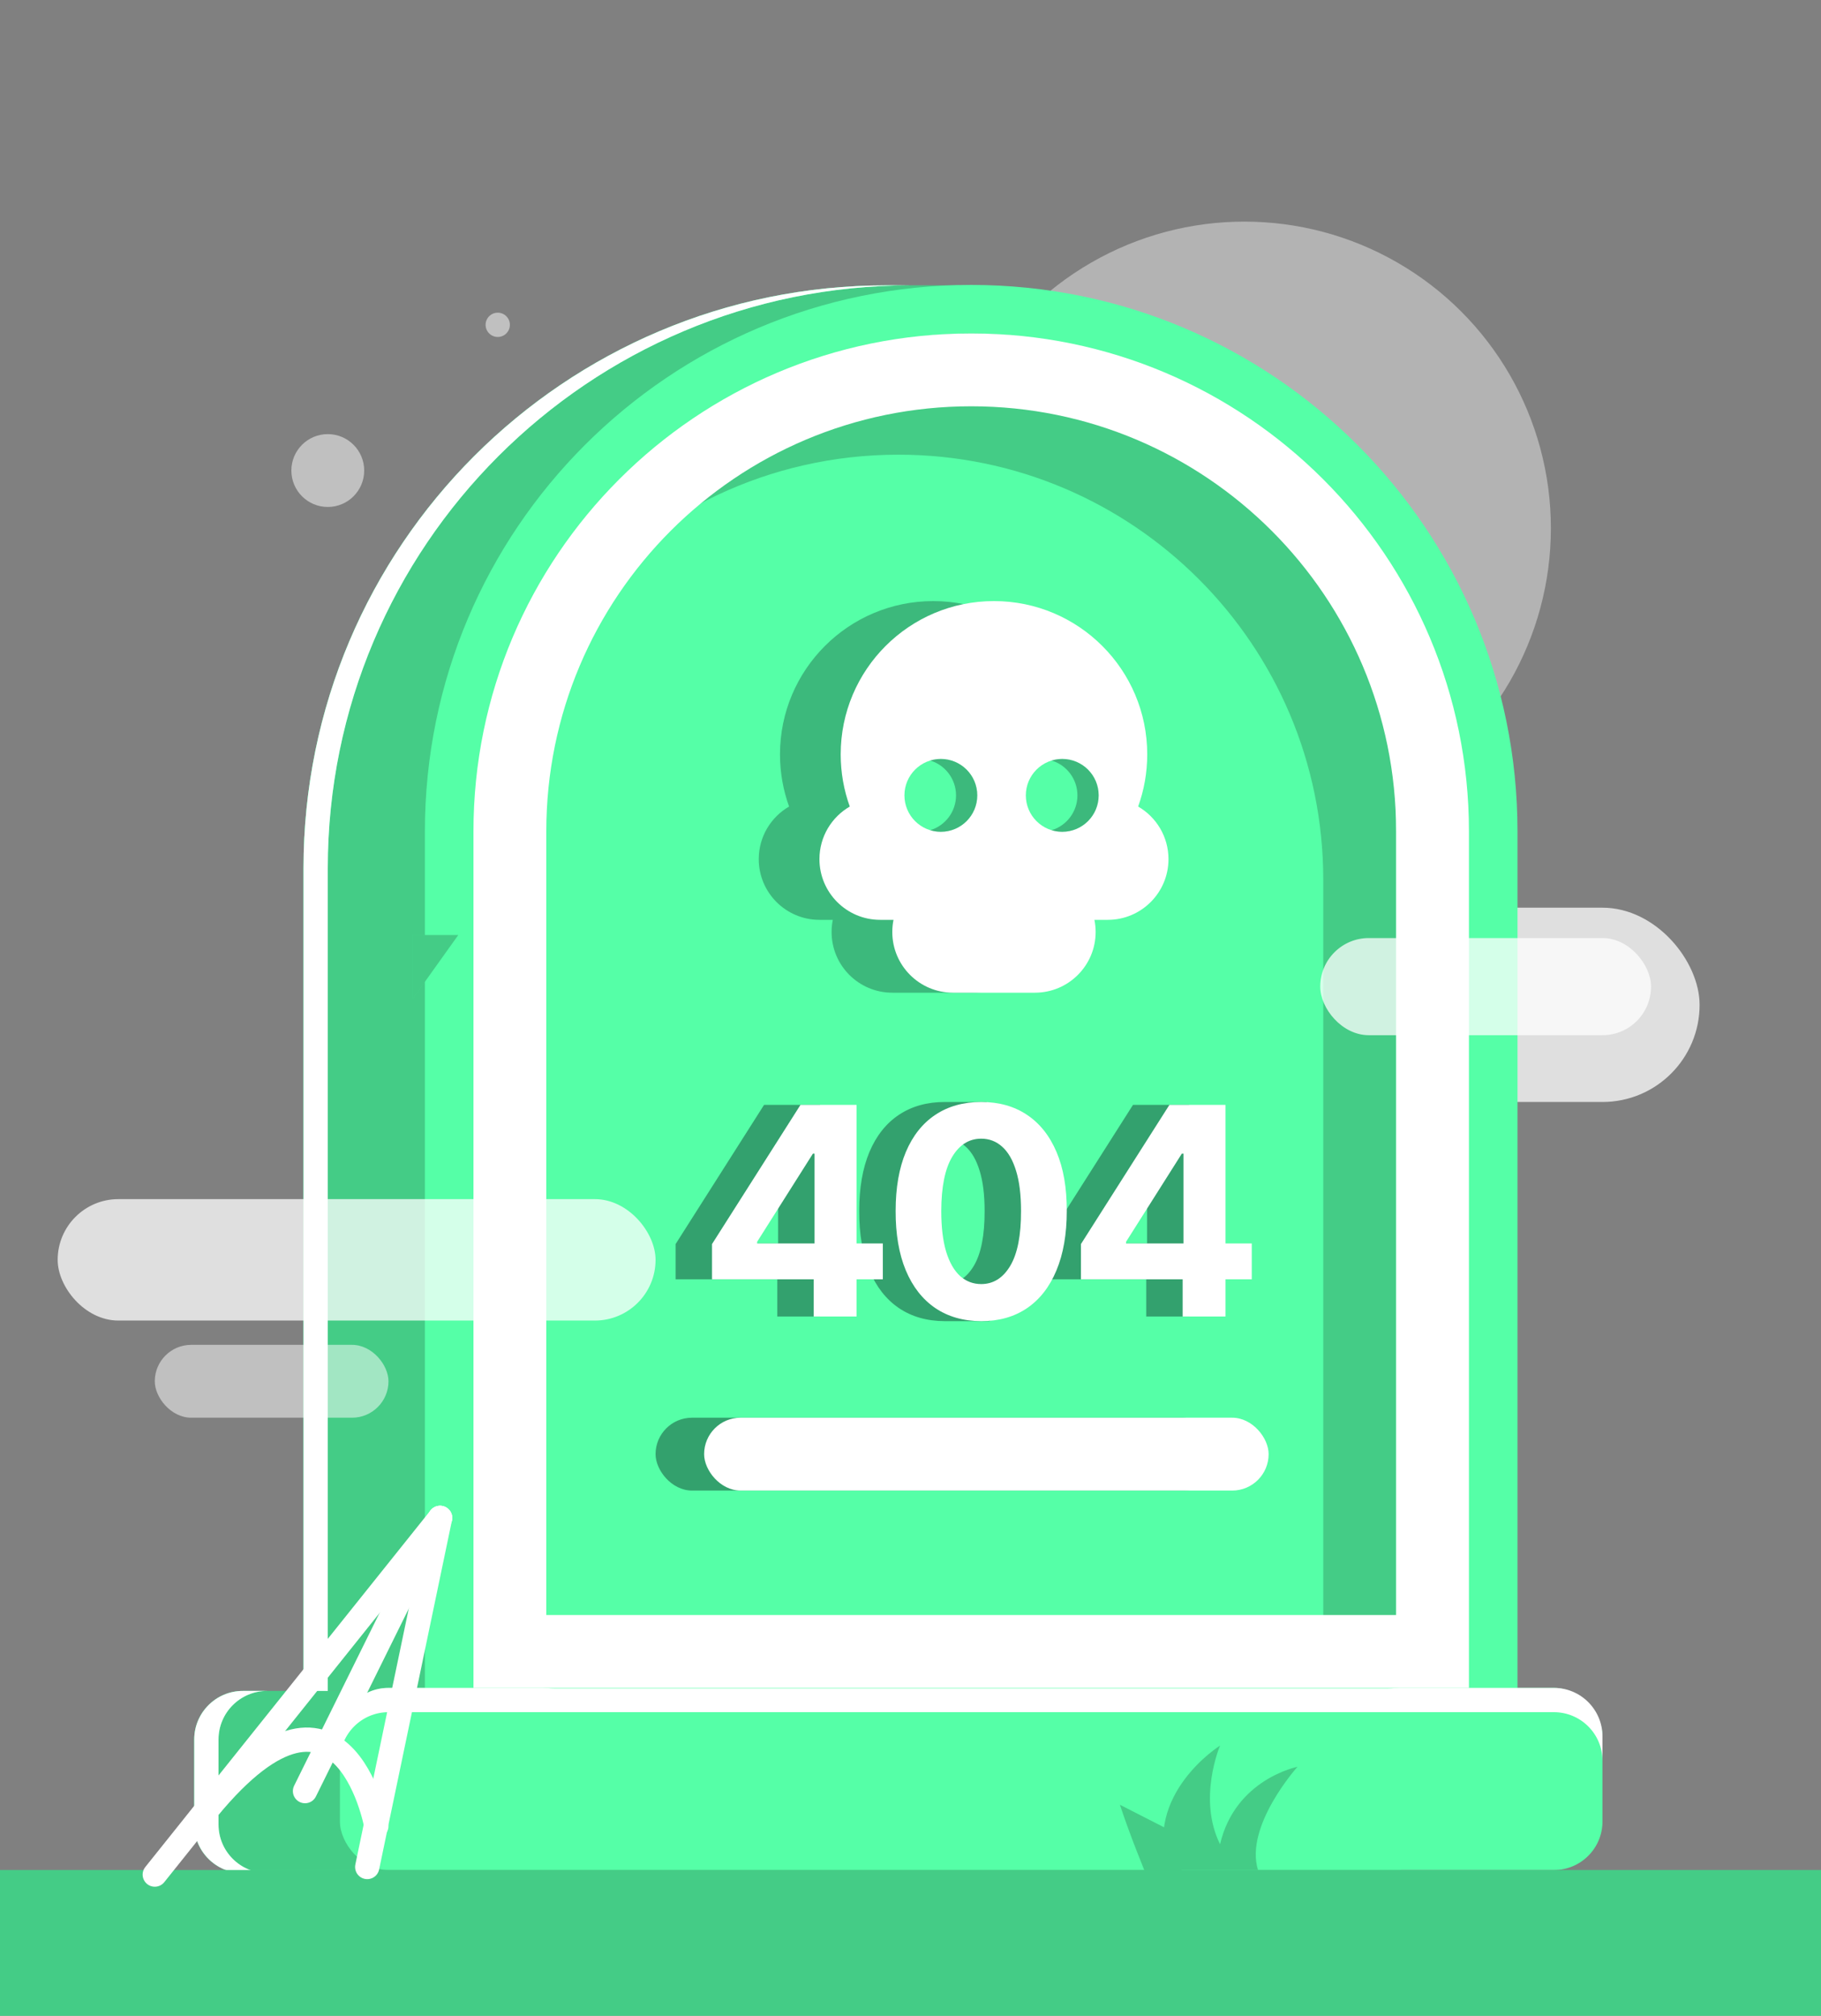 <svg width="600" height="664" viewBox="0 0 600 664" fill="none" xmlns="http://www.w3.org/2000/svg">
<rect x="0" y="0" width="600" height="664" fill="#808080" stroke="none"/>
<g clip-path="url(#clip0_1317_23073)">
<circle opacity="0.4" cx="410" cy="174" r="101" fill="white"/>
<rect opacity="0.75" x="419" y="299" width="141" height="64" rx="32" fill="white"/>
<path d="M64 573C64 564.163 71.163 557 80 557H456C464.837 557 472 564.163 472 573V601C472 609.837 464.837 617 456 617H80C71.163 617 64 609.837 64 601V573Z" fill="#55FFA7"/>
<path d="M64 573C64 564.163 71.163 557 80 557H456C464.837 557 472 564.163 472 573V601C472 609.837 464.837 617 456 617H80C71.163 617 64 609.837 64 601V573Z" fill="black" fill-opacity="0.2" style="mix-blend-mode:multiply"/>
<path d="M100 286C100 179.961 185.961 94 292 94H316V557H100V286Z" fill="#55FFA7"/>
<path d="M100 286C100 179.961 185.961 94 292 94H316V557H100V286Z" fill="black" fill-opacity="0.2" style="mix-blend-mode:multiply"/>
<path fill-rule="evenodd" clip-rule="evenodd" d="M292 94C185.961 94 100 179.961 100 286V557H108V286C108 179.961 193.961 94 300 94H292ZM88 557H80C71.163 557 64 564.163 64 573V601C64 609.837 71.163 617 80 617H88C79.163 617 72 609.837 72 601V573C72 564.163 79.163 557 88 557Z" fill="#55FFA7"/>
<path fill-rule="evenodd" clip-rule="evenodd" d="M292 94C185.961 94 100 179.961 100 286V557H108V286C108 179.961 193.961 94 300 94H292ZM88 557H80C71.163 557 64 564.163 64 573V601C64 609.837 71.163 617 80 617H88C79.163 617 72 609.837 72 601V573C72 564.163 79.163 557 88 557Z" fill="white" style="mix-blend-mode:multiply"/>
<rect x="112" y="556" width="416" height="60" rx="16" fill="#55FFA7"/>
<path d="M140 273.859C140 174.447 220.589 93.859 320 93.859V93.859C419.411 93.859 500 174.447 500 273.859V573.137H140V273.859Z" fill="#55FFA7"/>
<path d="M128 556C119.163 556 112 563.163 112 572V580C112 571.163 119.163 564 128 564H512C520.837 564 528 571.163 528 580V572C528 563.163 520.837 556 512 556H128Z" fill="white"/>
<path d="M156 273.835C156 183.26 229.425 109.835 320 109.835V109.835C410.575 109.835 484 183.26 484 273.835V529.314C484 544.141 471.98 556.161 457.153 556.161H182.847C168.02 556.161 156 544.141 156 529.314V273.835Z" fill="#55FFA7"/>
<path d="M189.601 198.781C215.278 168.784 253.419 149.774 296 149.774C373.32 149.774 436 212.455 436 289.774V554.006C449.493 552.556 460 547.132 460 533.254V249.835C460 172.515 397.32 109.835 320 109.835C260.695 109.835 210.003 146.709 189.601 198.781Z" fill="#55FFA7"/>
<path d="M189.601 198.781C215.278 168.784 253.419 149.774 296 149.774C373.32 149.774 436 212.455 436 289.774V554.006C449.493 552.556 460 547.132 460 533.254V249.835C460 172.515 397.32 109.835 320 109.835C260.695 109.835 210.003 146.709 189.601 198.781Z" fill="black" fill-opacity="0.2" style="mix-blend-mode:multiply"/>
<path d="M472 273.835V544H168V273.835C168 189.887 236.053 121.835 320 121.835C403.947 121.835 472 189.887 472 273.835Z" stroke="white" stroke-width="24"/>
<g opacity="0.4">
<path d="M222.602 421.412V409.805L251.75 363.953H261.773V380.02H255.841L237.466 409.056V409.6H278.886V421.412H222.602ZM256.113 433.666V417.872L256.386 412.732V363.953H270.227V433.666H256.113Z" fill="#001418"/>
<path d="M311.296 435.198C305.433 435.175 300.387 433.734 296.16 430.875C291.955 428.016 288.717 423.874 286.444 418.451C284.194 413.027 283.08 406.503 283.103 398.878C283.103 391.276 284.228 384.797 286.478 379.441C288.751 374.086 291.99 370.012 296.194 367.221C300.421 364.407 305.455 363 311.296 363C317.137 363 320.876 363 325 363C329.227 365.814 333.842 374.12 336.115 379.475C338.387 384.808 339.512 391.276 339.49 398.878C339.49 406.525 338.353 413.061 336.08 418.485C333.83 423.908 330.205 432.339 326 435.198C322.785 435.198 317.16 435.198 311.296 435.198ZM311.296 422.978C315.296 422.978 318.49 420.97 320.876 416.953C323.262 412.936 324.444 406.911 324.421 398.878C324.421 393.59 323.876 389.188 322.785 385.67C321.717 382.153 320.194 379.509 318.217 377.739C316.262 375.969 313.955 375.084 311.296 375.084C307.319 375.084 304.137 377.07 301.751 381.041C299.365 385.012 298.16 390.958 298.137 398.878C298.137 404.233 298.671 408.704 299.74 412.289C300.83 415.852 302.365 418.53 304.342 420.323C306.319 422.093 308.637 422.978 311.296 422.978Z" fill="#001418"/>
<path d="M344.158 421.412V409.805L373.306 363.953H383.329V380.02H377.397L359.022 409.056V409.6H400.442V421.412H344.158ZM377.67 433.666V417.872L377.942 412.732V363.953H391.783V433.666H377.67Z" fill="#001418"/>
</g>
<path d="M234.602 421.412V409.805L263.75 363.953H273.773V380.02H267.841L249.466 409.056V409.6H290.886V421.412H234.602ZM268.113 433.666V417.872L268.386 412.732V363.953H282.227V433.666H268.113Z" fill="white"/>
<path d="M323.296 435.198C317.433 435.175 312.387 433.734 308.16 430.875C303.955 428.016 300.717 423.874 298.444 418.451C296.194 413.027 295.08 406.503 295.103 398.878C295.103 391.276 296.228 384.797 298.478 379.441C300.751 374.086 303.99 370.012 308.194 367.221C312.421 364.407 317.455 363 323.296 363C329.137 363 334.16 364.407 338.365 367.221C342.592 370.035 345.842 374.12 348.115 379.475C350.387 384.808 351.512 391.276 351.49 398.878C351.49 406.525 350.353 413.061 348.08 418.485C345.83 423.908 342.603 428.05 338.399 430.909C334.194 433.768 329.16 435.198 323.296 435.198ZM323.296 422.978C327.296 422.978 330.49 420.97 332.876 416.953C335.262 412.936 336.444 406.911 336.421 398.878C336.421 393.59 335.876 389.188 334.785 385.67C333.717 382.153 332.194 379.509 330.217 377.739C328.262 375.969 325.955 375.084 323.296 375.084C319.319 375.084 316.137 377.07 313.751 381.041C311.365 385.012 310.16 390.958 310.137 398.878C310.137 404.233 310.671 408.704 311.74 412.289C312.83 415.852 314.365 418.53 316.342 420.323C318.319 422.093 320.637 422.978 323.296 422.978Z" fill="white"/>
<path d="M356.158 421.412V409.805L385.306 363.953H395.329V380.02H389.397L371.022 409.056V409.6H412.442V421.412H356.158ZM389.67 433.666V417.872L389.942 412.732V363.953H403.783V433.666H389.67Z" fill="white"/>
<rect opacity="0.5" x="51" y="443" width="77" height="24" rx="12" fill="white"/>
<rect opacity="0.75" x="19" y="395" width="197" height="40" rx="20" fill="white"/>
<rect opacity="0.75" x="435" y="309" width="109" height="32" rx="16" fill="white"/>
<g style="mix-blend-mode:multiply" opacity="0.3">
<path fill-rule="evenodd" clip-rule="evenodd" d="M358 248.5C358 254.531 356.943 260.315 355.003 265.678C360.98 269.136 365 275.599 365 283C365 294.046 356.046 303 345 303H340.6C340.862 304.292 341 305.63 341 307C341 318.046 332.046 327 321 327H294C282.954 327 274 318.046 274 307C274 305.63 274.138 304.292 274.4 303H270C258.954 303 250 294.046 250 283C250 275.599 254.02 269.136 259.997 265.678C258.057 260.315 257 254.531 257 248.5C257 220.61 279.61 198 307.5 198C335.39 198 358 220.61 358 248.5Z" fill="#001418"/>
</g>
<path fill-rule="evenodd" clip-rule="evenodd" d="M378 248.5C378 254.531 376.943 260.315 375.003 265.678C380.98 269.136 385 275.599 385 283C385 294.046 376.046 303 365 303H360.6C360.862 304.292 361 305.63 361 307C361 318.046 352.046 327 341 327H314C302.954 327 294 318.046 294 307C294 305.63 294.138 304.292 294.4 303H290C278.954 303 270 294.046 270 283C270 275.599 274.02 269.136 279.997 265.678C278.057 260.315 277 254.531 277 248.5C277 220.61 299.61 198 327.5 198C355.39 198 378 220.61 378 248.5Z" fill="white"/>
<path d="M322 262C322 268.627 316.627 274 310 274C303.373 274 298 268.627 298 262C298 255.373 303.373 250 310 250C316.627 250 322 255.373 322 262Z" fill="#55FFA7"/>
<path d="M362 262C362 268.627 356.627 274 350 274C343.373 274 338 268.627 338 262C338 255.373 343.373 250 350 250C356.627 250 362 255.373 362 262Z" fill="#55FFA7"/>
<g style="mix-blend-mode:multiply" opacity="0.3">
<path d="M306.5 273.482C311.42 271.984 315 267.41 315 262C315 256.59 311.42 252.016 306.5 250.518C307.607 250.181 308.782 250 310 250C316.627 250 322 255.373 322 262C322 268.627 316.627 274 310 274C308.782 274 307.607 273.819 306.5 273.482Z" fill="#001418"/>
<path d="M346.5 273.482C351.42 271.984 355 267.41 355 262C355 256.59 351.42 252.016 346.5 250.518C347.607 250.181 348.782 250 350 250C356.627 250 362 255.373 362 262C362 268.627 356.627 274 350 274C348.782 274 347.607 273.819 346.5 273.482Z" fill="#001418"/>
</g>
<path d="M136 329V308H151L136 329Z" fill="#55FFA7"/>
<path d="M136 329V308H151L136 329Z" fill="black" fill-opacity="0.2" style="mix-blend-mode:multiply"/>
<rect x="-20" y="616" width="641" height="48" fill="#55FFA7"/>
<rect x="-20" y="616" width="641" height="48" fill="black" fill-opacity="0.2" style="mix-blend-mode:multiply"/>
<circle opacity="0.5" cx="108" cy="155" r="12" fill="white"/>
<circle opacity="0.5" cx="164" cy="107" r="4" fill="white"/>
<path d="M402 575C402 575 376.5 591 385 616H414.5C410 601.5 427.5 582 427.5 582C427.5 582 407 586 402 607.5C394.5 592.5 402 575 402 575Z" fill="#44CC86"/>
<path d="M392.5 606.5L369 594.5C375 612.5 379 619.167 379 623H387L392.5 606.5Z" fill="#44CC86"/>
<rect opacity="0.4" x="216" y="467" width="186" height="24" rx="12" fill="#001418"/>
<rect x="232" y="467" width="186" height="24" rx="12" fill="white"/>
<path d="M145 500L51 617.5" stroke="white" stroke-width="8" stroke-linecap="round"/>
<path d="M124 601.5C124 601.5 112.5 537.5 64 601.5" stroke="white" stroke-width="8" stroke-linecap="round"/>
<path d="M145 500L121 615" stroke="white" stroke-width="8" stroke-linecap="round"/>
<path d="M145 500L100.5 590" stroke="white" stroke-width="8" stroke-linecap="round"/>
</g>
<defs>
<clipPath id="clip0_1317_23073">
<rect width="600" height="664" fill="white"/>
</clipPath>
</defs>
</svg>
